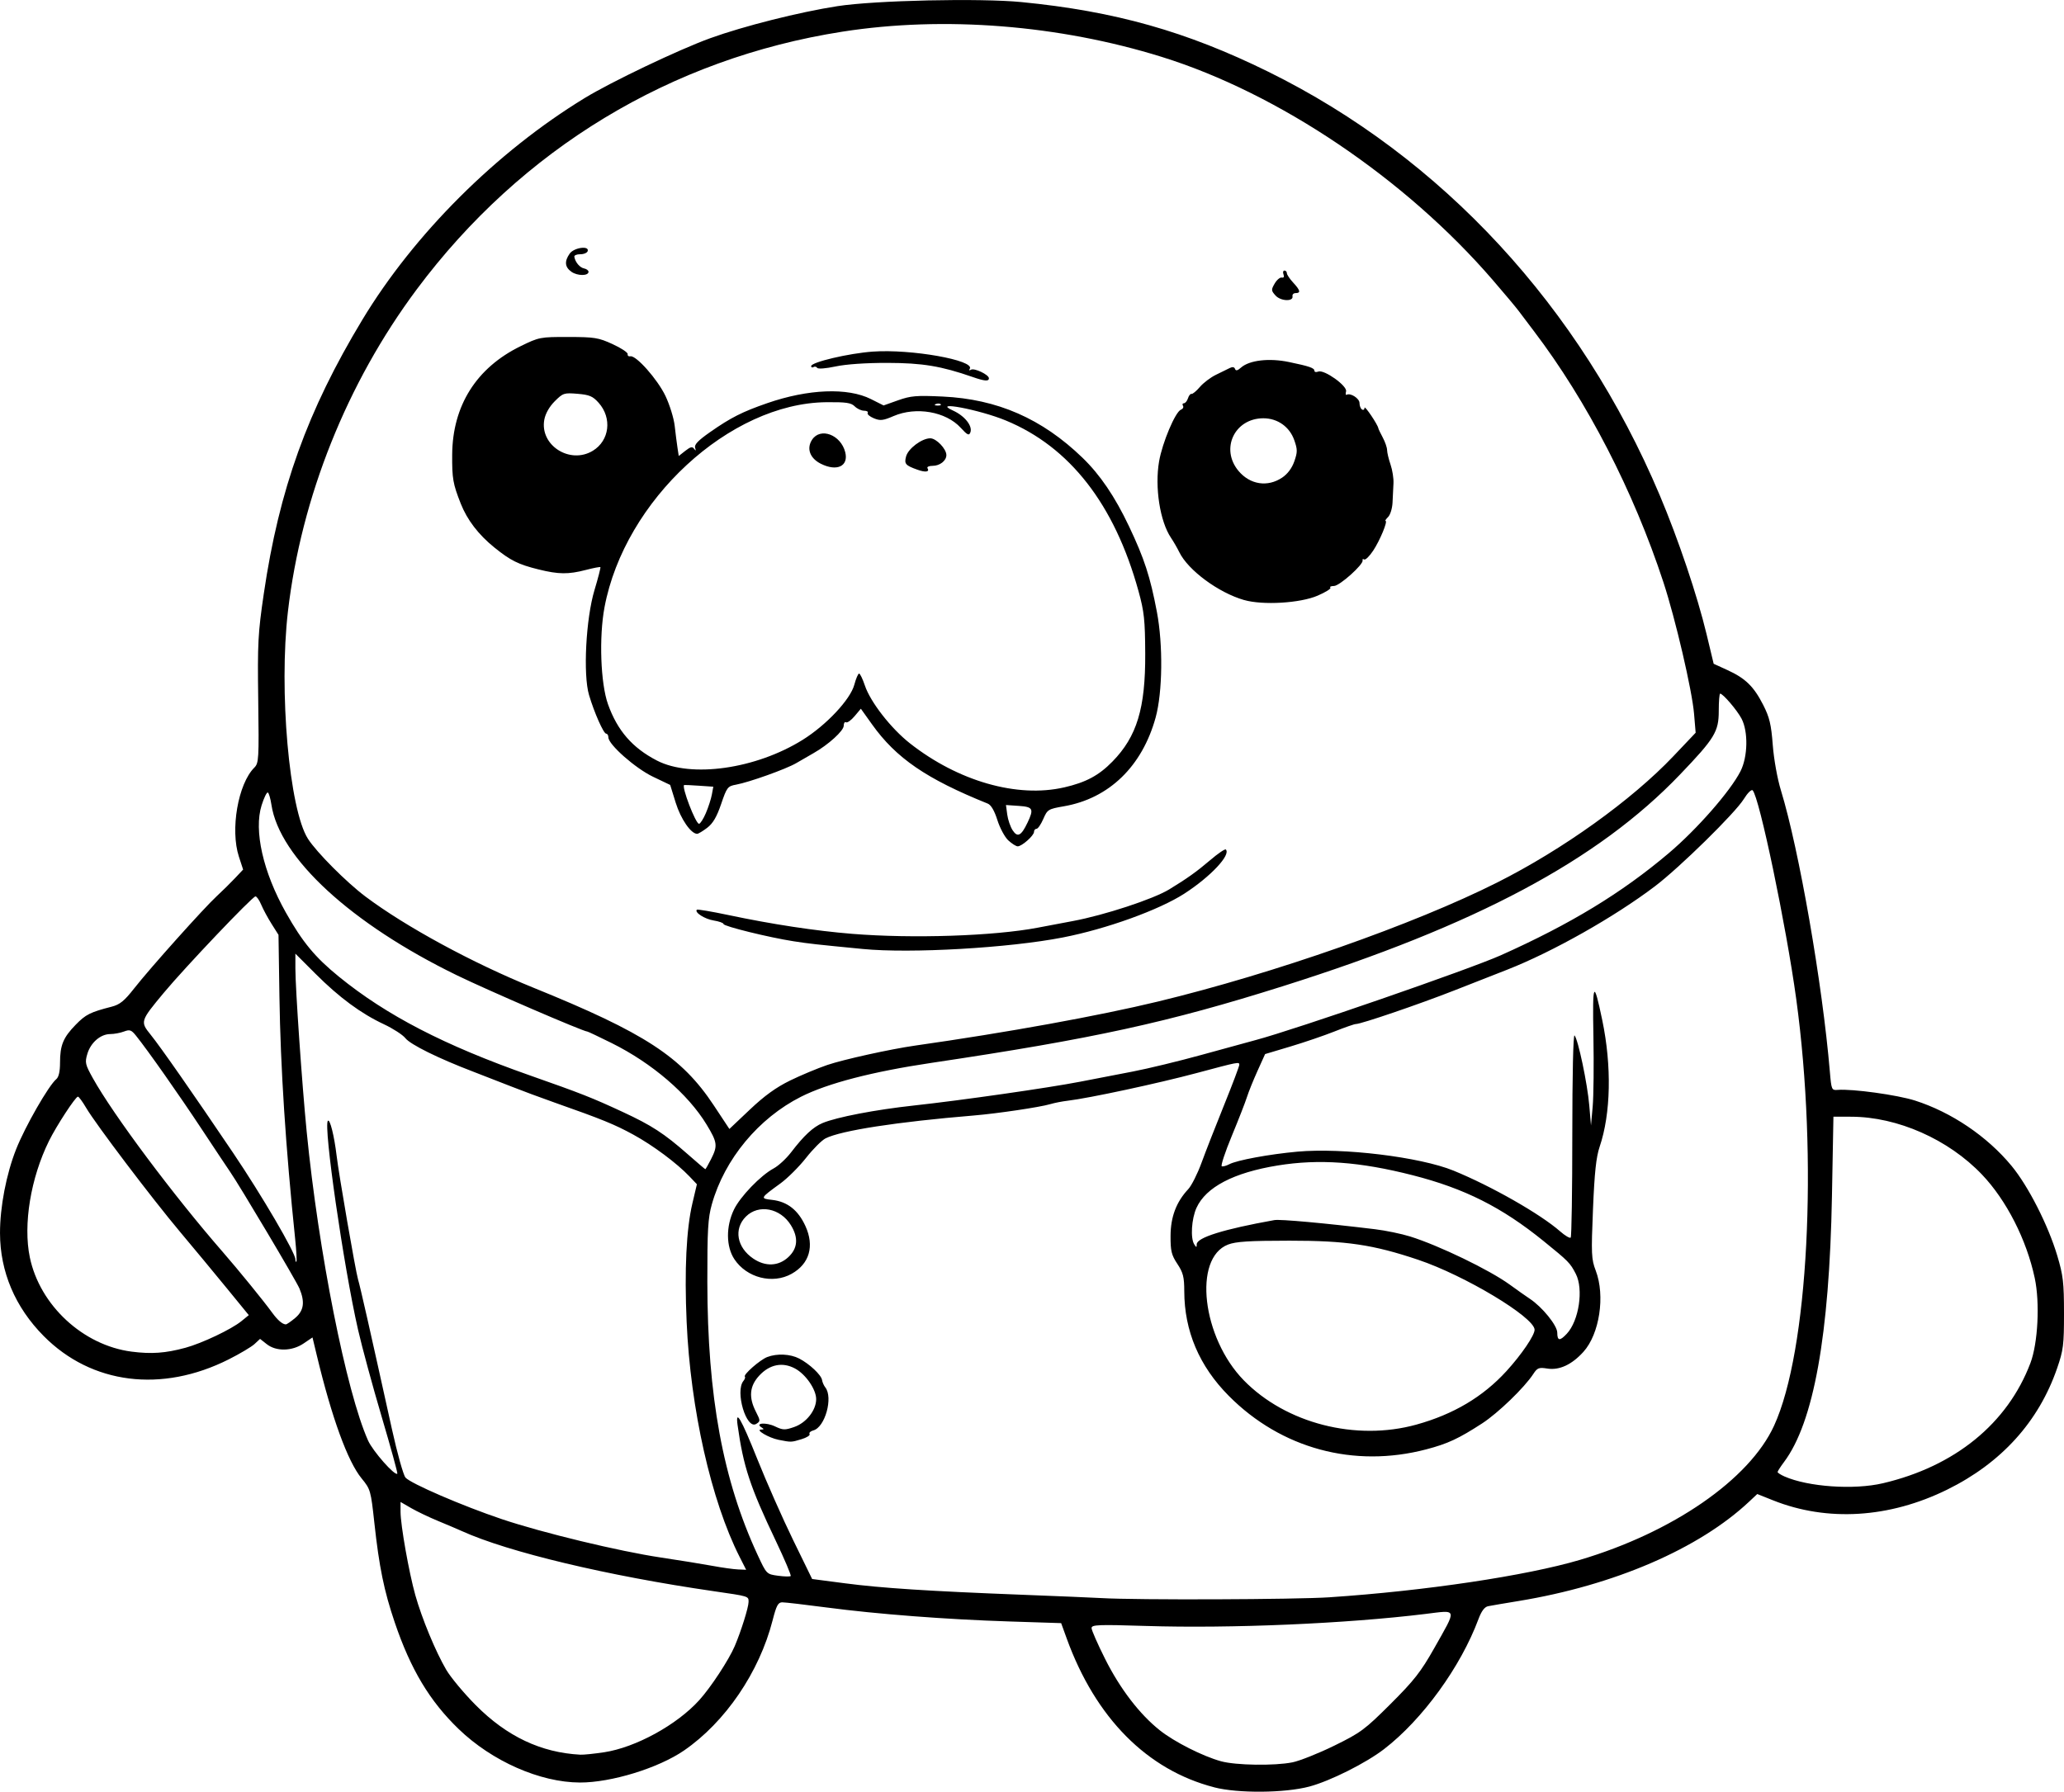 <?xml version="1.0" encoding="UTF-8" standalone="no"?>
<!-- Created with Inkscape (http://www.inkscape.org/) -->

<svg
   width="218.111mm"
   height="189.374mm"
   viewBox="0 0 218.111 189.374"
   version="1.1"
   id="svg5"
   xml:space="preserve"
   xmlns="http://www.w3.org/2000/svg"
   xmlns:svg="http://www.w3.org/2000/svg"><defs
     id="defs2" /><g
     id="layer1"
     transform="translate(60.352,-54.472)"><path
       style="fill:#000000;stroke-width:0.265"
       d="m 67.964,243.385 c -7.095,-1.829 -12.549,-7.334 -15.596,-15.743 l -0.584,-1.612 -5.47,-0.176 c -6.706,-0.216 -13.919,-0.768 -19.36,-1.484 -2.256,-0.297 -4.343,-0.539 -4.638,-0.539 -0.445,-2.5e-4 -0.621,0.328 -1.028,1.918 -1.399,5.463 -4.993,10.74 -9.357,13.743 -2.701,1.858 -7.693,3.394 -11.001,3.385 -4.214,-0.012 -9.291,-2.253 -12.818,-5.657 -3.061,-2.954 -5.07,-6.308 -6.752,-11.272 -1.13,-3.335 -1.644,-5.845 -2.153,-10.525 -0.371,-3.41 -0.411,-3.548 -1.346,-4.689 -1.472,-1.796 -3.149,-6.403 -4.735,-13.007 l -0.455,-1.895 -0.94,0.638 c -1.218,0.827 -2.894,0.86 -3.889,0.077 l -0.713,-0.561 -0.58,0.54 c -0.319,0.297 -1.542,1.025 -2.718,1.618 -7.093,3.577 -14.514,2.643 -19.569,-2.463 -3.017,-3.048 -4.606,-6.794 -4.613,-10.878 -0.005,-2.762 0.665,-6.242 1.707,-8.873 0.952,-2.404 3.433,-6.729 4.246,-7.404 0.254,-0.211 0.39,-0.814 0.39,-1.729 0,-1.851 0.335,-2.665 1.655,-4.016 1.064,-1.09 1.529,-1.323 3.796,-1.906 0.871,-0.224 1.341,-0.606 2.381,-1.933 1.661,-2.12 7.38,-8.509 8.728,-9.751 0.569,-0.524 1.429,-1.371 1.911,-1.882 l 0.877,-0.929 -0.446,-1.364 c -0.93,-2.844 -0.093,-7.689 1.626,-9.409 0.476,-0.477 0.501,-0.894 0.416,-7.139 -0.081,-6.03 -0.028,-7.054 0.591,-11.263 1.62,-11.018 4.611,-19.331 10.414,-28.942 5.471,-9.061 14.165,-17.733 23.485,-23.424 2.831,-1.729 9.972,-5.135 13.267,-6.328 3.539,-1.282 9.451,-2.771 13.451,-3.39 3.976,-0.615 15.061,-0.86 19.447,-0.431 9.88,0.967 17.432,3.099 26.083,7.363 18.362,9.052 32.948,24.835 41.364,44.759 1.968,4.66 3.967,10.594 4.952,14.7 l 0.748,3.117 1.46,0.668 c 1.894,0.866 2.781,1.731 3.774,3.681 0.667,1.309 0.844,2.052 1.011,4.233 0.115,1.508 0.485,3.568 0.86,4.79 1.921,6.268 4.387,20.441 5.173,29.738 0.162,1.915 0.191,1.982 0.829,1.929 1.535,-0.128 6.3,0.529 8.169,1.127 3.858,1.234 7.634,3.79 10.206,6.907 1.767,2.142 3.863,6.261 4.826,9.483 0.624,2.089 0.712,2.835 0.713,6.085 0.002,3.359 -0.066,3.901 -0.728,5.821 -1.949,5.65 -5.898,10.011 -11.617,12.828 -6.115,3.012 -12.678,3.415 -18.399,1.131 l -1.671,-0.667 -0.843,0.792 c -5.306,4.99 -14.285,8.862 -24.39,10.518 -1.455,0.238 -2.897,0.484 -3.204,0.546 -0.381,0.076 -0.707,0.512 -1.027,1.373 -1.876,5.043 -5.918,10.61 -9.967,13.728 -1.922,1.481 -5.695,3.373 -7.896,3.961 -2.588,0.691 -7.541,0.733 -10.054,0.085 z m 8.255,-2.639 c 0.771,-0.155 2.759,-0.947 4.418,-1.76 2.797,-1.371 3.23,-1.692 5.959,-4.414 2.486,-2.481 3.201,-3.394 4.608,-5.886 2.434,-4.31 2.501,-4.047 -0.93,-3.626 -8.358,1.026 -20.528,1.55 -29.521,1.269 -5.076,-0.158 -5.755,-0.132 -5.755,0.227 0,0.223 0.647,1.696 1.438,3.272 1.581,3.15 3.638,5.834 5.774,7.531 1.544,1.227 4.538,2.742 6.471,3.273 1.564,0.43 5.656,0.492 7.537,0.113 z M 3.488,239.68 c 3.338,-0.508 7.696,-2.897 10.059,-5.515 1.223,-1.354 3.123,-4.252 3.743,-5.705 0.673,-1.58 1.462,-4.102 1.462,-4.673 0,-0.609 0.069,-0.588 -3.704,-1.135 -11.207,-1.625 -21.702,-4.131 -26.591,-6.349 -0.437,-0.198 -1.568,-0.68 -2.514,-1.07 -0.946,-0.39 -2.226,-1.002 -2.844,-1.359 l -1.124,-0.65 v 1.037 c 0,1.402 0.888,6.412 1.561,8.81 0.691,2.461 2.144,5.971 3.264,7.883 0.475,0.811 1.882,2.499 3.127,3.752 3.28,3.301 6.892,5.011 11.047,5.23 0.336,0.018 1.467,-0.098 2.514,-0.257 z M 80.18,223.295 c 10.024,-0.667 20.745,-2.268 26.413,-3.946 9.812,-2.904 17.914,-8.5 20.523,-14.173 3.615,-7.861 4.669,-28.136 2.347,-45.111 -1.062,-7.761 -3.898,-21.342 -4.606,-22.057 -0.127,-0.128 -0.54,0.281 -0.938,0.926 -0.905,1.469 -6.788,7.244 -9.388,9.215 -4.284,3.248 -10.816,6.936 -15.61,8.815 -0.946,0.371 -3.446,1.351 -5.556,2.18 -3.766,1.478 -9.888,3.569 -10.437,3.565 -0.153,-10e-4 -1.172,0.353 -2.263,0.787 -1.091,0.434 -3.187,1.149 -4.657,1.589 l -2.672,0.799 -0.807,1.787 c -0.444,0.983 -0.945,2.227 -1.114,2.765 -0.169,0.538 -0.889,2.383 -1.6,4.101 -0.711,1.718 -1.187,3.161 -1.057,3.206 0.129,0.046 0.484,-0.05 0.789,-0.213 0.799,-0.428 4.228,-1.062 7.204,-1.332 4.785,-0.435 12.961,0.56 16.502,2.008 4.002,1.637 9.168,4.58 11.258,6.415 0.521,0.458 1.024,0.755 1.118,0.662 0.094,-0.094 0.17,-4.996 0.17,-10.895 0,-6.246 0.098,-10.619 0.235,-10.473 0.374,0.401 1.36,5.081 1.558,7.395 l 0.181,2.117 0.179,-1.984 c 0.098,-1.091 0.133,-4.425 0.078,-7.408 -0.108,-5.836 0.027,-6.088 0.934,-1.737 1.013,4.861 0.909,9.879 -0.275,13.379 -0.372,1.098 -0.545,2.721 -0.705,6.615 -0.196,4.743 -0.172,5.266 0.292,6.482 1.014,2.657 0.4,6.698 -1.302,8.583 -1.229,1.36 -2.549,1.97 -3.824,1.766 -0.879,-0.141 -1.05,-0.074 -1.468,0.567 -0.937,1.441 -3.723,4.134 -5.407,5.228 -2.487,1.615 -3.644,2.153 -5.916,2.748 -7.642,2.002 -15.332,-0.084 -20.862,-5.657 -3.118,-3.142 -4.694,-6.848 -4.703,-11.058 -0.003,-1.507 -0.119,-1.966 -0.732,-2.892 -0.625,-0.946 -0.726,-1.364 -0.717,-2.971 0.011,-2.006 0.608,-3.577 1.87,-4.927 0.347,-0.371 0.977,-1.622 1.399,-2.778 0.422,-1.157 1.494,-3.899 2.382,-6.095 0.888,-2.196 1.614,-4.119 1.614,-4.275 0,-0.325 -0.075,-0.31 -4.498,0.874 -4.095,1.096 -11.405,2.666 -13.626,2.926 -0.582,0.068 -1.416,0.231 -1.852,0.362 -1.065,0.32 -5.614,0.996 -8.07,1.2 -8.116,0.674 -14.035,1.588 -15.678,2.419 -0.401,0.203 -1.331,1.134 -2.066,2.07 -0.735,0.935 -1.955,2.15 -2.711,2.699 -2.151,1.563 -2.163,1.587 -0.855,1.735 1.594,0.18 2.735,1.077 3.504,2.758 0.971,2.122 0.434,3.991 -1.454,5.051 -2.008,1.128 -4.748,0.429 -6.054,-1.545 -0.88,-1.33 -0.899,-3.459 -0.046,-5.234 0.663,-1.38 2.825,-3.623 4.205,-4.363 0.502,-0.269 1.329,-1.034 1.838,-1.699 1.36,-1.778 2.328,-2.677 3.332,-3.096 1.489,-0.622 5.581,-1.407 9.633,-1.849 5.017,-0.546 14.253,-1.869 17.595,-2.52 1.455,-0.283 3.956,-0.767 5.556,-1.074 1.601,-0.307 4.875,-1.101 7.276,-1.764 2.401,-0.663 4.961,-1.364 5.689,-1.558 4.235,-1.129 22.625,-7.491 25.929,-8.97 7.361,-3.295 12.766,-6.582 17.718,-10.773 2.999,-2.538 6.525,-6.563 7.597,-8.673 0.776,-1.527 0.829,-4.183 0.112,-5.556 -0.468,-0.896 -1.964,-2.646 -2.262,-2.646 -0.081,0 -0.147,0.814 -0.147,1.809 0,2.213 -0.415,2.897 -4.098,6.744 -8.667,9.056 -21.542,15.92 -41.94,22.36 -12.184,3.847 -20.028,5.559 -37.174,8.115 -6.23,0.929 -10.937,2.151 -13.759,3.572 -4.493,2.263 -8.091,6.601 -9.434,11.375 -0.41,1.458 -0.483,2.708 -0.476,8.202 0.015,12.108 1.649,20.973 5.321,28.873 0.937,2.015 0.94,2.018 2.146,2.184 0.664,0.091 1.268,0.105 1.341,0.032 0.074,-0.074 -0.646,-1.771 -1.598,-3.771 -2.699,-5.668 -3.402,-7.8 -4.012,-12.17 -0.247,-1.773 0.361,-0.729 2.081,3.572 0.975,2.437 2.678,6.288 3.784,8.557 l 2.012,4.125 3.453,0.452 c 3.909,0.512 8.833,0.83 18.799,1.215 3.784,0.146 7.534,0.304 8.334,0.351 3.695,0.215 20.489,0.155 24.122,-0.087 z m -58.27,-16.644 c -1.017,-0.199 -2.497,-1.075 -1.828,-1.082 0.314,-0.003 0.321,-0.047 0.037,-0.228 -0.733,-0.465 0.485,-0.554 1.427,-0.104 0.837,0.399 1.045,0.405 2.037,0.06 1.271,-0.443 2.313,-1.769 2.313,-2.943 0,-1.028 -1.103,-2.627 -2.232,-3.235 -1.323,-0.712 -2.685,-0.442 -3.788,0.753 -1.02,1.105 -1.129,2.284 -0.351,3.809 0.486,0.953 0.488,1.01 0.037,1.292 -1.043,0.651 -2.261,-3.448 -1.351,-4.545 0.149,-0.18 0.216,-0.382 0.149,-0.45 -0.201,-0.201 1.606,-1.784 2.367,-2.074 1.036,-0.394 2.435,-0.327 3.378,0.161 1.081,0.559 2.335,1.74 2.413,2.272 0.034,0.231 0.189,0.581 0.344,0.778 0.847,1.074 -0.03,4.221 -1.267,4.545 -0.301,0.079 -0.479,0.252 -0.396,0.386 0.083,0.134 -0.306,0.38 -0.864,0.547 -1.1,0.329 -1.047,0.328 -2.425,0.059 z m -4.109,12.368 c -3.001,-5.922 -5.189,-15.632 -5.593,-24.823 -0.243,-5.518 -0.033,-9.815 0.612,-12.551 l 0.472,-2.003 -0.776,-0.817 c -1.339,-1.41 -3.874,-3.298 -5.949,-4.43 -1.988,-1.085 -3.276,-1.61 -8.321,-3.389 -1.455,-0.513 -3.479,-1.265 -4.498,-1.67 -1.019,-0.405 -2.855,-1.12 -4.081,-1.588 -3.7,-1.412 -6.651,-2.87 -7.186,-3.55 -0.278,-0.353 -1.297,-1.013 -2.264,-1.466 -2.429,-1.137 -4.725,-2.831 -7.229,-5.336 l -2.126,-2.126 v 1.562 c 0,2.119 0.699,12.221 1.194,17.256 1.249,12.701 4.189,27.503 6.484,32.638 0.505,1.131 2.833,3.77 3.095,3.509 0.054,-0.054 -0.688,-2.751 -1.648,-5.995 -0.96,-3.243 -2.087,-7.395 -2.505,-9.227 -1.53,-6.706 -3.676,-21.576 -3.186,-22.078 0.218,-0.223 0.671,1.588 0.919,3.666 0.243,2.043 1.998,12.181 2.267,13.097 0.255,0.871 1.21,5.09 3.586,15.847 0.559,2.531 1.2,4.824 1.425,5.095 0.515,0.622 6.031,3.003 10.198,4.404 4.276,1.437 12.385,3.394 16.782,4.05 1.975,0.295 4.424,0.691 5.443,0.88 1.019,0.19 2.241,0.361 2.716,0.381 l 0.864,0.036 z m 120.807,-7.77 c 7.613,-1.78 13.181,-6.314 15.602,-12.706 0.796,-2.1 1.014,-6.375 0.458,-8.981 -0.865,-4.059 -2.986,-8.223 -5.571,-10.938 -3.549,-3.727 -8.925,-6.107 -13.824,-6.119 l -1.879,-0.005 -0.156,8.401 c -0.273,14.706 -1.932,23.916 -5.062,28.097 -0.375,0.501 -0.682,0.978 -0.682,1.06 0,0.082 0.327,0.293 0.728,0.47 2.492,1.1 7.329,1.436 10.385,0.721 z m -49.282,-6.203 c 3.919,-1.086 7.03,-2.934 9.514,-5.652 1.597,-1.748 2.997,-3.81 2.974,-4.383 -0.054,-1.332 -7.382,-5.732 -12.303,-7.386 -4.765,-1.602 -7.594,-2.021 -13.61,-2.018 -4.248,0.002 -5.653,0.091 -6.482,0.411 -3.719,1.434 -2.742,9.839 1.668,14.351 4.452,4.554 11.844,6.45 18.238,4.678 z m -130.105,-8.113 c 1.777,-0.484 4.882,-1.959 5.938,-2.821 l 0.779,-0.636 -2.355,-2.881 c -1.295,-1.585 -3.505,-4.25 -4.911,-5.924 -2.965,-3.529 -8.916,-11.39 -9.923,-13.109 -0.38,-0.648 -0.77,-1.179 -0.866,-1.179 -0.255,0 -2.265,3.077 -3.058,4.681 -1.937,3.919 -2.747,8.843 -2.025,12.31 1.055,5.063 5.623,9.296 10.752,9.961 2.089,0.271 3.583,0.165 5.669,-0.403 z m 145.995,-1.488 c 1.286,-1.369 1.789,-4.713 0.953,-6.331 -0.6,-1.161 -0.752,-1.316 -3.411,-3.471 -4.408,-3.574 -8.349,-5.555 -13.837,-6.956 -5.588,-1.427 -9.887,-1.737 -14.253,-1.029 -4.653,0.755 -7.586,2.286 -8.583,4.481 -0.527,1.16 -0.652,3.211 -0.236,3.855 0.227,0.352 0.257,0.351 0.261,-0.005 0.007,-0.711 2.853,-1.598 8.206,-2.558 0.599,-0.108 5.331,0.321 10.638,0.965 1.122,0.136 2.788,0.481 3.704,0.766 3.046,0.95 8.389,3.532 10.528,5.087 0.8,0.582 1.753,1.254 2.117,1.493 1.307,0.859 2.902,2.824 2.906,3.578 0.005,0.885 0.263,0.917 1.007,0.125 z m -134.374,-1.67 c 0.917,-0.772 1.048,-1.682 0.449,-3.117 -0.343,-0.82 -6.329,-10.894 -7.331,-12.338 -0.253,-0.364 -1.599,-2.388 -2.993,-4.498 -2.412,-3.653 -5.719,-8.358 -6.946,-9.882 -0.495,-0.615 -0.662,-0.673 -1.274,-0.44 -0.387,0.147 -1.038,0.268 -1.445,0.268 -1.025,0 -2.065,0.896 -2.421,2.085 -0.275,0.918 -0.229,1.124 0.572,2.565 2.154,3.873 8.522,12.398 13.723,18.368 1.676,1.925 4.339,5.196 5.23,6.425 0.574,0.792 1.09,1.236 1.445,1.244 0.098,0.002 0.544,-0.304 0.992,-0.681 z m 52.115,-6.433 c 0.994,-0.929 1.083,-2.054 0.267,-3.375 -1.121,-1.815 -3.412,-2.25 -4.757,-0.905 -1.304,1.304 -0.955,3.268 0.791,4.444 1.285,0.866 2.662,0.805 3.699,-0.164 z m -52.114,-1.878 c -1.006,-9.687 -1.553,-18.118 -1.667,-25.682 l -0.098,-6.5 -0.729,-1.154 c -0.401,-0.635 -0.894,-1.55 -1.096,-2.033 -0.202,-0.483 -0.476,-0.878 -0.608,-0.878 -0.319,0 -7.442,7.491 -9.686,10.186 -2.486,2.986 -2.507,3.052 -1.399,4.423 1.062,1.315 4.409,6.11 8.729,12.51 3.026,4.483 6.573,10.544 6.573,11.234 0,0.2 0.048,0.314 0.107,0.253 0.059,-0.061 0.002,-1.122 -0.126,-2.359 z m 43.935,-8.456 c 0.729,-1.43 0.685,-1.783 -0.458,-3.668 -1.962,-3.236 -5.759,-6.496 -10.046,-8.625 -1.341,-0.666 -2.493,-1.211 -2.558,-1.211 -0.42,0 -10.505,-4.351 -13.788,-5.949 -11.168,-5.435 -18.757,-12.418 -19.599,-18.035 -0.095,-0.637 -0.263,-1.213 -0.373,-1.281 -0.11,-0.068 -0.408,0.539 -0.663,1.349 -0.839,2.667 0.154,7.056 2.565,11.34 1.759,3.125 3.076,4.717 5.607,6.776 5.031,4.094 11.143,7.256 20.135,10.418 5.467,1.922 6.588,2.363 9.835,3.87 3.085,1.432 4.387,2.278 6.897,4.484 0.984,0.865 1.817,1.575 1.85,1.577 0.033,0.003 0.301,-0.467 0.595,-1.043 z m 8.356,-8.327 c 1.141,-0.556 2.914,-1.297 3.94,-1.646 1.705,-0.58 6.683,-1.679 9.274,-2.048 9.687,-1.379 19.39,-3.139 25.665,-4.656 12.272,-2.966 27.04,-8.149 35.851,-12.583 6.936,-3.49 14.217,-8.711 18.621,-13.353 l 2.349,-2.476 -0.168,-2.001 c -0.209,-2.482 -1.964,-10.019 -3.239,-13.907 -3.158,-9.629 -8.066,-19.147 -13.693,-26.552 -0.6,-0.79 -1.323,-1.747 -1.606,-2.127 -0.283,-0.38 -1.514,-1.85 -2.736,-3.266 -9.232,-10.703 -22.635,-19.739 -34.981,-23.582 -10.862,-3.381 -23.019,-4.342 -33.734,-2.667 -18.136,2.835 -33.915,12.388 -44.989,27.238 -7.376,9.891 -12.208,21.974 -13.613,34.044 -0.974,8.362 0.134,20.935 2.116,24.032 0.914,1.428 4.067,4.594 6.083,6.107 4.24,3.183 11.314,7.024 17.727,9.623 11.799,4.783 15.686,7.319 19.078,12.448 l 1.646,2.489 2.169,-2.053 c 1.538,-1.456 2.772,-2.347 4.243,-3.064 z m 7.7,-13.905 c -5.055,-0.491 -5.657,-0.558 -7.319,-0.815 -2.59,-0.401 -7.408,-1.587 -7.408,-1.823 0,-0.114 -0.468,-0.282 -1.04,-0.374 -0.952,-0.152 -2.058,-0.861 -1.779,-1.139 0.064,-0.064 1.56,0.188 3.324,0.561 4.663,0.985 9.208,1.675 13.094,1.989 6.396,0.517 14.978,0.232 19.607,-0.652 1.164,-0.222 2.831,-0.537 3.704,-0.7 3.332,-0.621 8.488,-2.314 10.181,-3.344 1.874,-1.14 2.92,-1.886 4.307,-3.071 0.838,-0.716 1.593,-1.233 1.678,-1.148 0.56,0.56 -1.613,2.875 -4.376,4.661 -2.682,1.733 -8.233,3.737 -12.848,4.637 -5.688,1.11 -16.071,1.708 -21.123,1.218 z m 15.366,-11.477 c -0.371,-0.344 -0.891,-1.311 -1.155,-2.149 -0.313,-0.993 -0.667,-1.598 -1.017,-1.74 -6.489,-2.616 -9.679,-4.801 -12.23,-8.376 l -1.18,-1.653 -0.665,0.791 c -0.366,0.435 -0.773,0.724 -0.906,0.642 -0.132,-0.082 -0.24,0.082 -0.24,0.364 0,0.535 -1.619,2.005 -3.19,2.898 -0.501,0.285 -1.328,0.762 -1.837,1.06 -1.062,0.622 -4.974,2.02 -6.356,2.272 -0.881,0.16 -0.968,0.274 -1.571,2.045 -0.464,1.364 -0.867,2.05 -1.474,2.513 -0.459,0.35 -0.937,0.637 -1.06,0.637 -0.655,0 -1.729,-1.555 -2.265,-3.28 l -0.586,-1.887 -1.814,-0.866 c -1.86,-0.887 -4.717,-3.407 -4.717,-4.16 0,-0.215 -0.104,-0.391 -0.232,-0.391 -0.275,0 -1.252,-2.203 -1.813,-4.087 -0.639,-2.148 -0.332,-8.073 0.576,-11.09 0.388,-1.289 0.668,-2.381 0.624,-2.426 -0.045,-0.045 -0.732,0.087 -1.528,0.294 -1.867,0.484 -2.887,0.473 -5.018,-0.055 -2.133,-0.529 -2.945,-0.933 -4.665,-2.322 -1.672,-1.351 -2.867,-2.913 -3.547,-4.637 -0.824,-2.091 -0.92,-2.642 -0.903,-5.178 0.036,-5.17 2.561,-9.175 7.219,-11.452 1.968,-0.962 2.075,-0.983 5.053,-0.978 2.778,0.005 3.186,0.071 4.686,0.759 0.904,0.415 1.618,0.889 1.587,1.053 -0.031,0.165 0.097,0.268 0.285,0.23 0.605,-0.123 2.87,2.435 3.706,4.187 0.447,0.937 0.887,2.359 0.977,3.159 0.09,0.8 0.223,1.846 0.296,2.323 l 0.133,0.868 0.694,-0.546 c 0.544,-0.428 0.746,-0.473 0.937,-0.207 0.176,0.244 0.204,0.213 0.099,-0.113 -0.106,-0.331 0.314,-0.772 1.581,-1.658 2.197,-1.536 3.404,-2.147 6.045,-3.061 4.336,-1.501 8.494,-1.664 10.952,-0.43 l 1.339,0.673 1.532,-0.545 c 1.338,-0.475 1.935,-0.526 4.707,-0.396 5.785,0.27 10.502,2.335 14.784,6.473 1.856,1.794 3.421,4.1 4.909,7.237 1.622,3.419 2.24,5.315 2.95,9.056 0.658,3.468 0.6,8.492 -0.131,11.148 -1.421,5.17 -4.926,8.567 -9.692,9.393 -1.663,0.288 -1.749,0.341 -2.182,1.341 -0.248,0.572 -0.57,1.041 -0.716,1.041 -0.146,0 -0.265,0.145 -0.265,0.322 0,0.392 -1.281,1.53 -1.722,1.53 -0.174,0 -0.621,-0.282 -0.992,-0.626 z m 2.029,-1.874 c 0.693,-1.461 0.583,-1.672 -0.928,-1.774 l -1.349,-0.092 0.134,1.002 c 0.074,0.551 0.332,1.303 0.573,1.671 0.516,0.787 0.908,0.585 1.569,-0.808 z m -33.992,-1.006 c 0.265,-0.618 0.551,-1.501 0.635,-1.961 l 0.154,-0.836 -1.51,-0.103 c -0.83,-0.057 -1.537,-0.09 -1.569,-0.075 -0.306,0.145 1.208,4.099 1.569,4.099 0.132,0 0.456,-0.506 0.721,-1.124 z m 37.853,-2.719 c 2.313,-0.533 3.671,-1.259 5.111,-2.731 2.588,-2.646 3.496,-5.634 3.467,-11.418 -0.018,-3.571 -0.11,-4.426 -0.714,-6.615 -2.527,-9.152 -7.257,-15.232 -14.02,-18.021 -2.811,-1.159 -7.943,-2.122 -5.572,-1.046 1.233,0.56 2.085,1.635 1.828,2.306 -0.141,0.368 -0.313,0.285 -1.033,-0.501 -1.557,-1.699 -4.707,-2.246 -7.075,-1.228 -1.125,0.484 -1.415,0.516 -2.096,0.234 -0.435,-0.18 -0.726,-0.433 -0.646,-0.562 0.08,-0.129 -0.092,-0.234 -0.381,-0.234 -0.289,0 -0.735,-0.208 -0.99,-0.463 -0.381,-0.38 -0.915,-0.459 -2.995,-0.438 -10.218,0.101 -21.321,10.364 -23.445,21.671 -0.592,3.152 -0.417,8.05 0.366,10.248 0.994,2.792 2.578,4.616 5.174,5.958 3.608,1.865 10.451,0.894 15.39,-2.184 2.518,-1.569 5.05,-4.271 5.469,-5.835 0.173,-0.647 0.399,-1.176 0.503,-1.176 0.104,0 0.378,0.566 0.609,1.257 0.586,1.751 2.76,4.543 4.765,6.119 5.102,4.009 11.347,5.794 16.288,4.656 z m -15.478,-33.577 c -1.287,-0.458 -1.426,-0.619 -1.215,-1.408 0.222,-0.833 1.668,-1.917 2.558,-1.917 0.631,0 1.7,1.116 1.7,1.774 0,0.596 -0.69,1.136 -1.452,1.136 -0.383,0 -0.627,0.111 -0.544,0.246 0.247,0.4 -0.197,0.471 -1.047,0.169 z m -10.219,-0.632 c -1.16,-0.581 -1.539,-1.614 -0.931,-2.541 0.881,-1.344 3.041,-0.53 3.506,1.321 0.37,1.475 -0.881,2.068 -2.574,1.22 z M 2.297,102.115 c 1.765,-1.076 2.052,-3.459 0.61,-5.073 -0.618,-0.692 -0.972,-0.842 -2.229,-0.947 -1.421,-0.118 -1.538,-0.08 -2.405,0.787 -0.572,0.572 -0.983,1.294 -1.104,1.938 -0.508,2.708 2.704,4.772 5.128,3.294 z M 39.053,97.199 c -0.088,-0.088 -0.316,-0.097 -0.507,-0.021 -0.211,0.084 -0.148,0.147 0.16,0.16 0.279,0.011 0.435,-0.051 0.347,-0.139 z m 32.058,20.693 c -2.705,-0.778 -5.909,-3.146 -6.841,-5.055 -0.213,-0.437 -0.608,-1.122 -0.879,-1.522 -1.165,-1.728 -1.729,-5.339 -1.259,-8.071 0.34,-1.981 1.717,-5.243 2.309,-5.47 0.21,-0.081 0.308,-0.266 0.217,-0.413 -0.091,-0.147 -0.047,-0.266 0.098,-0.266 0.144,0 0.337,-0.236 0.429,-0.524 0.091,-0.288 0.259,-0.496 0.372,-0.463 0.113,0.033 0.511,-0.296 0.884,-0.733 0.373,-0.437 1.136,-1.015 1.696,-1.286 0.56,-0.271 1.218,-0.594 1.463,-0.718 0.288,-0.146 0.484,-0.113 0.557,0.095 0.08,0.228 0.263,0.188 0.633,-0.14 0.884,-0.783 2.972,-1.026 5.068,-0.589 2.185,0.455 2.692,0.632 2.692,0.938 0,0.125 0.184,0.157 0.409,0.071 0.62,-0.238 3.078,1.516 2.932,2.092 -0.065,0.255 -0.039,0.418 0.057,0.362 0.399,-0.233 1.364,0.383 1.364,0.87 0,0.287 0.119,0.596 0.265,0.686 0.146,0.09 0.266,0.008 0.267,-0.183 0.002,-0.297 1.414,1.801 1.459,2.167 0.009,0.073 0.219,0.513 0.468,0.979 0.249,0.466 0.454,1.061 0.456,1.323 0.002,0.262 0.166,0.952 0.365,1.534 0.199,0.582 0.338,1.475 0.31,1.984 -0.028,0.509 -0.073,1.424 -0.1,2.032 -0.027,0.608 -0.236,1.293 -0.465,1.521 -0.229,0.229 -0.353,0.416 -0.276,0.416 0.266,0 -0.592,2.07 -1.304,3.145 -0.393,0.594 -0.822,1.013 -0.953,0.932 -0.131,-0.081 -0.206,-0.04 -0.166,0.092 0.126,0.416 -2.434,2.71 -3.024,2.71 -0.31,0 -0.481,0.082 -0.381,0.182 0.1,0.1 -0.505,0.478 -1.345,0.84 -1.847,0.797 -5.792,1.031 -7.773,0.461 z m 4.024,-12.935 c 0.578,-0.388 1.038,-1.002 1.288,-1.72 0.342,-0.981 0.342,-1.25 0,-2.232 -0.495,-1.42 -1.768,-2.324 -3.272,-2.323 -3.05,0.003 -4.574,3.247 -2.618,5.572 1.219,1.449 3.07,1.731 4.602,0.702 z M 42.432,94.32 c -3.334,-1.157 -5.305,-1.484 -8.996,-1.492 -2.274,-0.004 -4.395,0.141 -5.494,0.378 -1.02,0.219 -1.853,0.283 -1.937,0.148 -0.081,-0.131 -0.258,-0.169 -0.393,-0.085 -0.135,0.084 -0.246,0.039 -0.246,-0.099 0,-0.419 3.979,-1.355 6.528,-1.536 4.023,-0.286 10.792,0.916 10.235,1.817 -0.103,0.167 -0.053,0.209 0.121,0.101 0.347,-0.215 1.901,0.523 1.901,0.903 0,0.343 -0.444,0.308 -1.72,-0.135 z m 32.01,-8.609 c -0.469,-0.518 -0.476,-0.612 -0.094,-1.269 0.227,-0.39 0.565,-0.675 0.751,-0.633 0.209,0.047 0.279,-0.08 0.182,-0.331 -0.086,-0.224 -0.041,-0.408 0.1,-0.408 0.141,0 0.256,0.124 0.256,0.276 0,0.152 0.298,0.597 0.661,0.989 0.758,0.818 0.829,1.116 0.265,1.116 -0.218,0 -0.367,0.149 -0.331,0.331 0.117,0.585 -1.246,0.531 -1.791,-0.072 z M 0.032,83.197 c -0.698,-0.493 -0.756,-1.102 -0.183,-1.919 0.452,-0.646 2.111,-0.87 1.899,-0.257 -0.063,0.182 -0.415,0.327 -0.784,0.323 -0.368,-0.004 -0.65,0.115 -0.625,0.265 0.093,0.57 0.571,1.143 1.03,1.235 0.262,0.053 0.474,0.215 0.471,0.36 -0.01,0.444 -1.176,0.44 -1.808,-0.006 z"
       id="path1365" /></g></svg>
